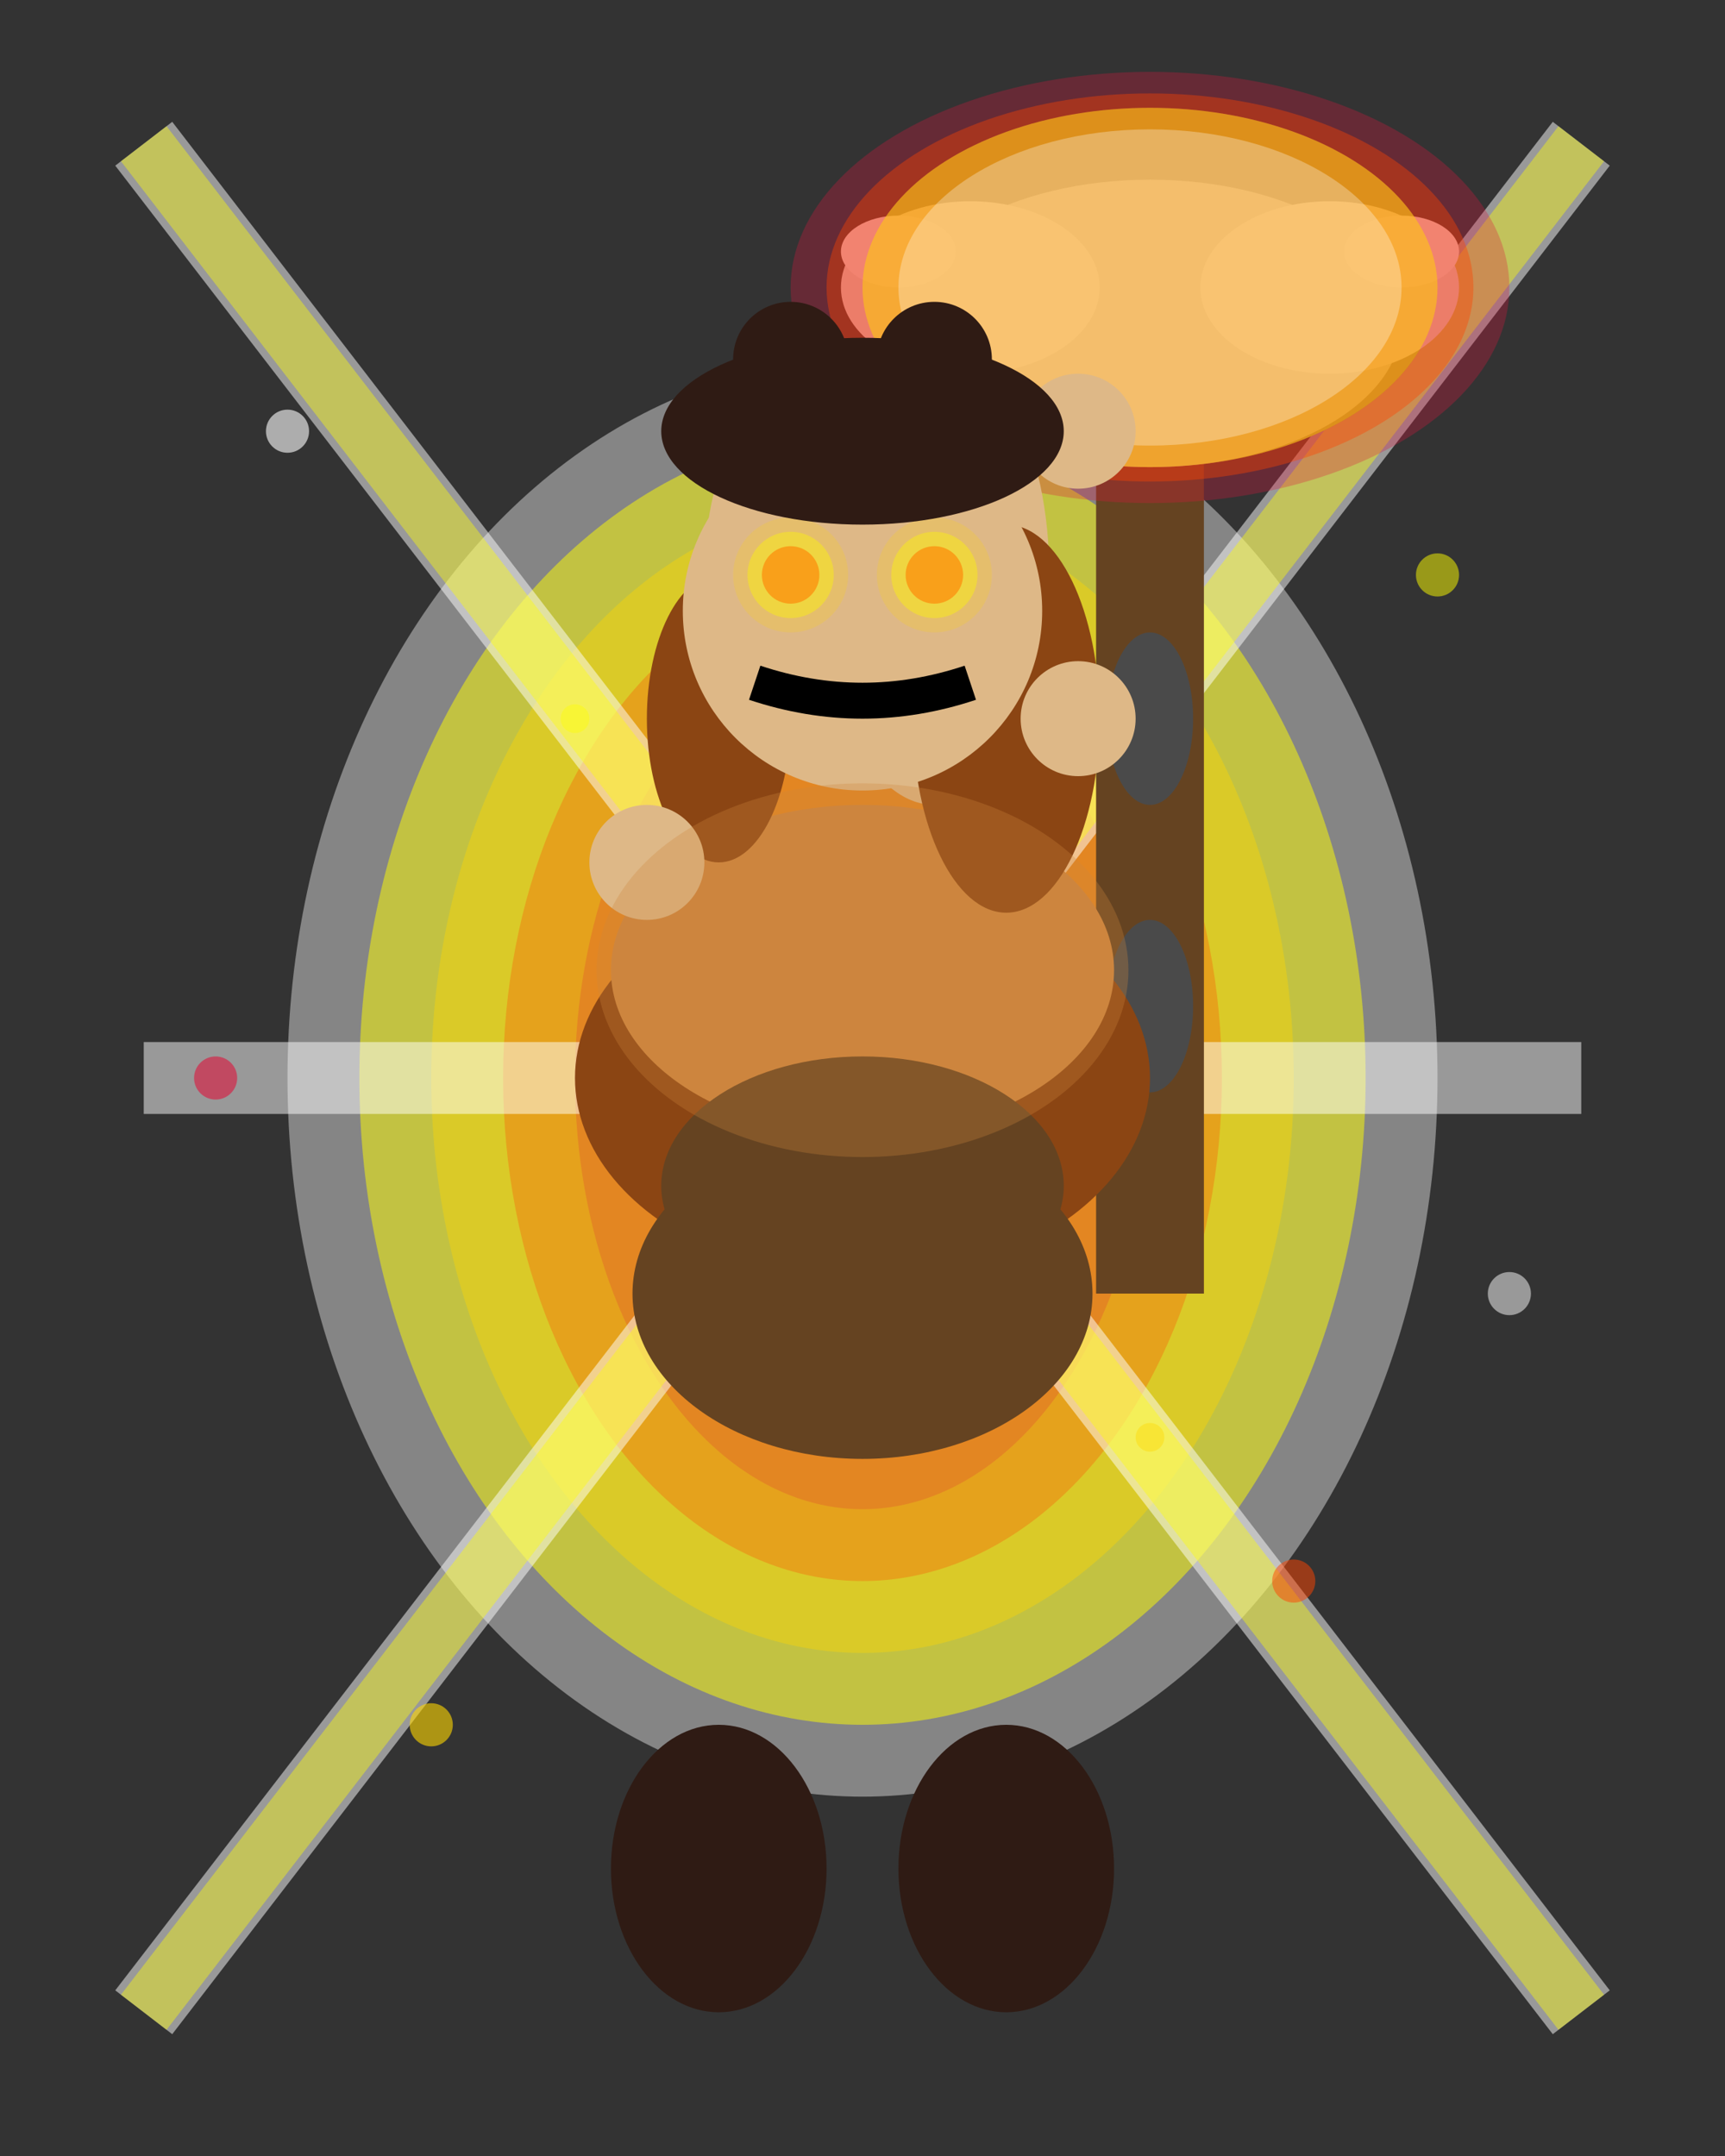 <svg width="24" height="30" viewBox="0 0 24 30" xmlns="http://www.w3.org/2000/svg">
  <rect x="0" y="0" width="24" height="30" fill="#333333" stroke="none"/>
  <!-- Berserker Special 04 - Energy Dissipation after Explosion -->
  
  <!-- FADING ENERGY EXPLOSION - Dissipating effects -->
  <ellipse cx="12" cy="15" rx="8" ry="10" fill="#FFFFFF" opacity="0.4"/>
  <ellipse cx="12" cy="15" rx="7" ry="9" fill="#FFFF00" opacity="0.5"/>
  <ellipse cx="12" cy="15" rx="6" ry="8" fill="#FFD700" opacity="0.4"/>
  <ellipse cx="12" cy="15" rx="5" ry="7" fill="#FF4500" opacity="0.3"/>
  <ellipse cx="12" cy="15" rx="4" ry="6" fill="#DC143C" opacity="0.2"/>
  
  <!-- FADING LIGHTNING BOLTS - Dissipating energy -->
  <line x1="12" y1="15" x2="2" y2="2" stroke="#FFFFFF" stroke-width="1" opacity="0.5"/>
  <line x1="12" y1="15" x2="22" y2="2" stroke="#FFFFFF" stroke-width="1" opacity="0.5"/>
  <line x1="12" y1="15" x2="2" y2="28" stroke="#FFFFFF" stroke-width="1" opacity="0.5"/>
  <line x1="12" y1="15" x2="22" y2="28" stroke="#FFFFFF" stroke-width="1" opacity="0.5"/>
  <line x1="12" y1="15" x2="2" y2="15" stroke="#FFFFFF" stroke-width="1" opacity="0.5"/>
  <line x1="12" y1="15" x2="22" y2="15" stroke="#FFFFFF" stroke-width="1" opacity="0.5"/>
  
  <!-- SECONDARY FADING LIGHTNING -->
  <line x1="12" y1="15" x2="2" y2="2" stroke="#FFFF00" stroke-width="0.8" opacity="0.4"/>
  <line x1="12" y1="15" x2="22" y2="2" stroke="#FFFF00" stroke-width="0.8" opacity="0.4"/>
  <line x1="12" y1="15" x2="2" y2="28" stroke="#FFFF00" stroke-width="0.8" opacity="0.4"/>
  <line x1="12" y1="15" x2="22" y2="28" stroke="#FFFF00" stroke-width="0.8" opacity="0.4"/>
  
  <!-- DISSIPATING ENERGY SPARKS -->
  <circle cx="4" cy="6" r="0.3" fill="#FFFFFF" opacity="0.6"/>
  <circle cx="20" cy="8" r="0.3" fill="#FFFF00" opacity="0.5"/>
  <circle cx="6" cy="24" r="0.3" fill="#FFD700" opacity="0.6"/>
  <circle cx="18" cy="22" r="0.3" fill="#FF4500" opacity="0.5"/>
  <circle cx="3" cy="15" r="0.3" fill="#DC143C" opacity="0.6"/>
  <circle cx="21" cy="18" r="0.3" fill="#FFFFFF" opacity="0.5"/>
  <circle cx="8" cy="10" r="0.2" fill="#FFFF00" opacity="0.4"/>
  <circle cx="16" cy="20" r="0.2" fill="#FFD700" opacity="0.4"/>
  
  <!-- Two-handed Battle Axe (lowering from peak) -->
  <line x1="16" y1="6" x2="16" y2="18" stroke="#654321" stroke-width="1.5"/>
  <!-- Axe Handle Grip -->
  <ellipse cx="16" cy="14" rx="0.6" ry="1.2" fill="#4A4A4A"/>
  <ellipse cx="16" cy="10" rx="0.6" ry="1.2" fill="#4A4A4A"/>
  <!-- Detailed Axe Head (Much Bigger) -->
  <ellipse cx="16" cy="4" rx="4" ry="2.5" fill="#696969"/>
  <ellipse cx="16" cy="4.5" rx="3.5" ry="2" fill="#C0C0C0"/>
  <!-- Axe Blade Edge (Larger and More Intimidating) -->
  <ellipse cx="13.5" cy="4" rx="1.8" ry="1.2" fill="#E0E0E0"/>
  <ellipse cx="18.5" cy="4" rx="1.8" ry="1.2" fill="#E0E0E0"/>
  <!-- Blade Sharp Points -->
  <ellipse cx="12.5" cy="3.5" rx="0.8" ry="0.5" fill="#F0F0F0"/>
  <ellipse cx="19.5" cy="3.5" rx="0.8" ry="0.5" fill="#F0F0F0"/>
  
  <!-- FADING ENERGY around axe -->
  <ellipse cx="16" cy="4" rx="5" ry="3" fill="#DC143C" opacity="0.3"/>
  <ellipse cx="16" cy="4" rx="4.5" ry="2.7" fill="#FF4500" opacity="0.4"/>
  <ellipse cx="16" cy="4" rx="4" ry="2.5" fill="#FFD700" opacity="0.5"/>
  <ellipse cx="16" cy="4" rx="3.5" ry="2.2" fill="#FFFFFF" opacity="0.3"/>
  
  <!-- Berserker Tunic (settling after explosion) -->
  <ellipse cx="12" cy="15" rx="4" ry="2.8" fill="#8B4513"/>
  <ellipse cx="12" cy="13.5" rx="3.5" ry="2.3" fill="#CD853F"/>
  
  <!-- Muscular Arms (lowering from peak) -->
  <!-- Right arm (axe holding - lowering) -->
  <ellipse cx="13" cy="8" rx="1.6" ry="3.2" fill="#DEB887"/>
  <ellipse cx="14" cy="10" rx="1.3" ry="2.7" fill="#8B4513"/>
  
  <!-- Left arm (assisting) -->
  <ellipse cx="11" cy="8" rx="1.2" ry="2.5" fill="#DEB887"/>
  <ellipse cx="10" cy="10" rx="1" ry="2" fill="#8B4513"/>
  
  <!-- Hands (gripping axe, energy dissipating) -->
  <circle cx="15" cy="6" r="0.8" fill="#DEB887"/>
  <circle cx="15" cy="10" r="0.8" fill="#DEB887"/>
  <circle cx="9" cy="12" r="0.8" fill="#DEB887"/>
  
  <!-- Head (recovering from peak) -->
  <circle cx="12" cy="8.5" r="2.5" fill="#DEB887"/>
  
  <!-- Fading Glowing Eyes -->
  <circle cx="11" cy="8" r="0.4" fill="#FF0000" opacity="0.6"/>
  <circle cx="13" cy="8" r="0.4" fill="#FF0000" opacity="0.6"/>
  <circle cx="11" cy="8" r="0.6" fill="#FFFF00" opacity="0.4"/>
  <circle cx="13" cy="8" r="0.6" fill="#FFFF00" opacity="0.4"/>
  <circle cx="11" cy="8" r="0.8" fill="#FFD700" opacity="0.2"/>
  <circle cx="13" cy="8" r="0.8" fill="#FFD700" opacity="0.2"/>
  
  <!-- Focused Mouth -->
  <path d="M 10.5 9.5 Q 12 10 13.5 9.5" stroke="#000" stroke-width="0.5" fill="none"/>
  
  <!-- Wild Hair (energy dissipating) -->
  <ellipse cx="12" cy="6" rx="2.8" ry="1.3" fill="#2F1B14"/>
  <ellipse cx="11" cy="5" rx="0.8" ry="0.8" fill="#2F1B14"/>
  <ellipse cx="13" cy="5" rx="0.8" ry="0.8" fill="#2F1B14"/>
  
  <!-- Berserker Pants (distinct from tunic) -->
  <ellipse cx="12" cy="18" rx="3.2" ry="2.3" fill="#654321"/>
  <ellipse cx="12" cy="16.5" rx="2.8" ry="1.8" fill="#654321"/>
  
  <!-- Strong Boots (dark brown) -->
  <ellipse cx="10" cy="26" rx="1.5" ry="2" fill="#2F1B14"/>
  <ellipse cx="14" cy="26" rx="1.5" ry="2" fill="#2F1B14"/>
  
  <!-- Breathing effect (subtle) -->
  <ellipse cx="12" cy="13.5" rx="3.7" ry="2.6" fill="#CD853F" opacity="0.3"/>
</svg> 